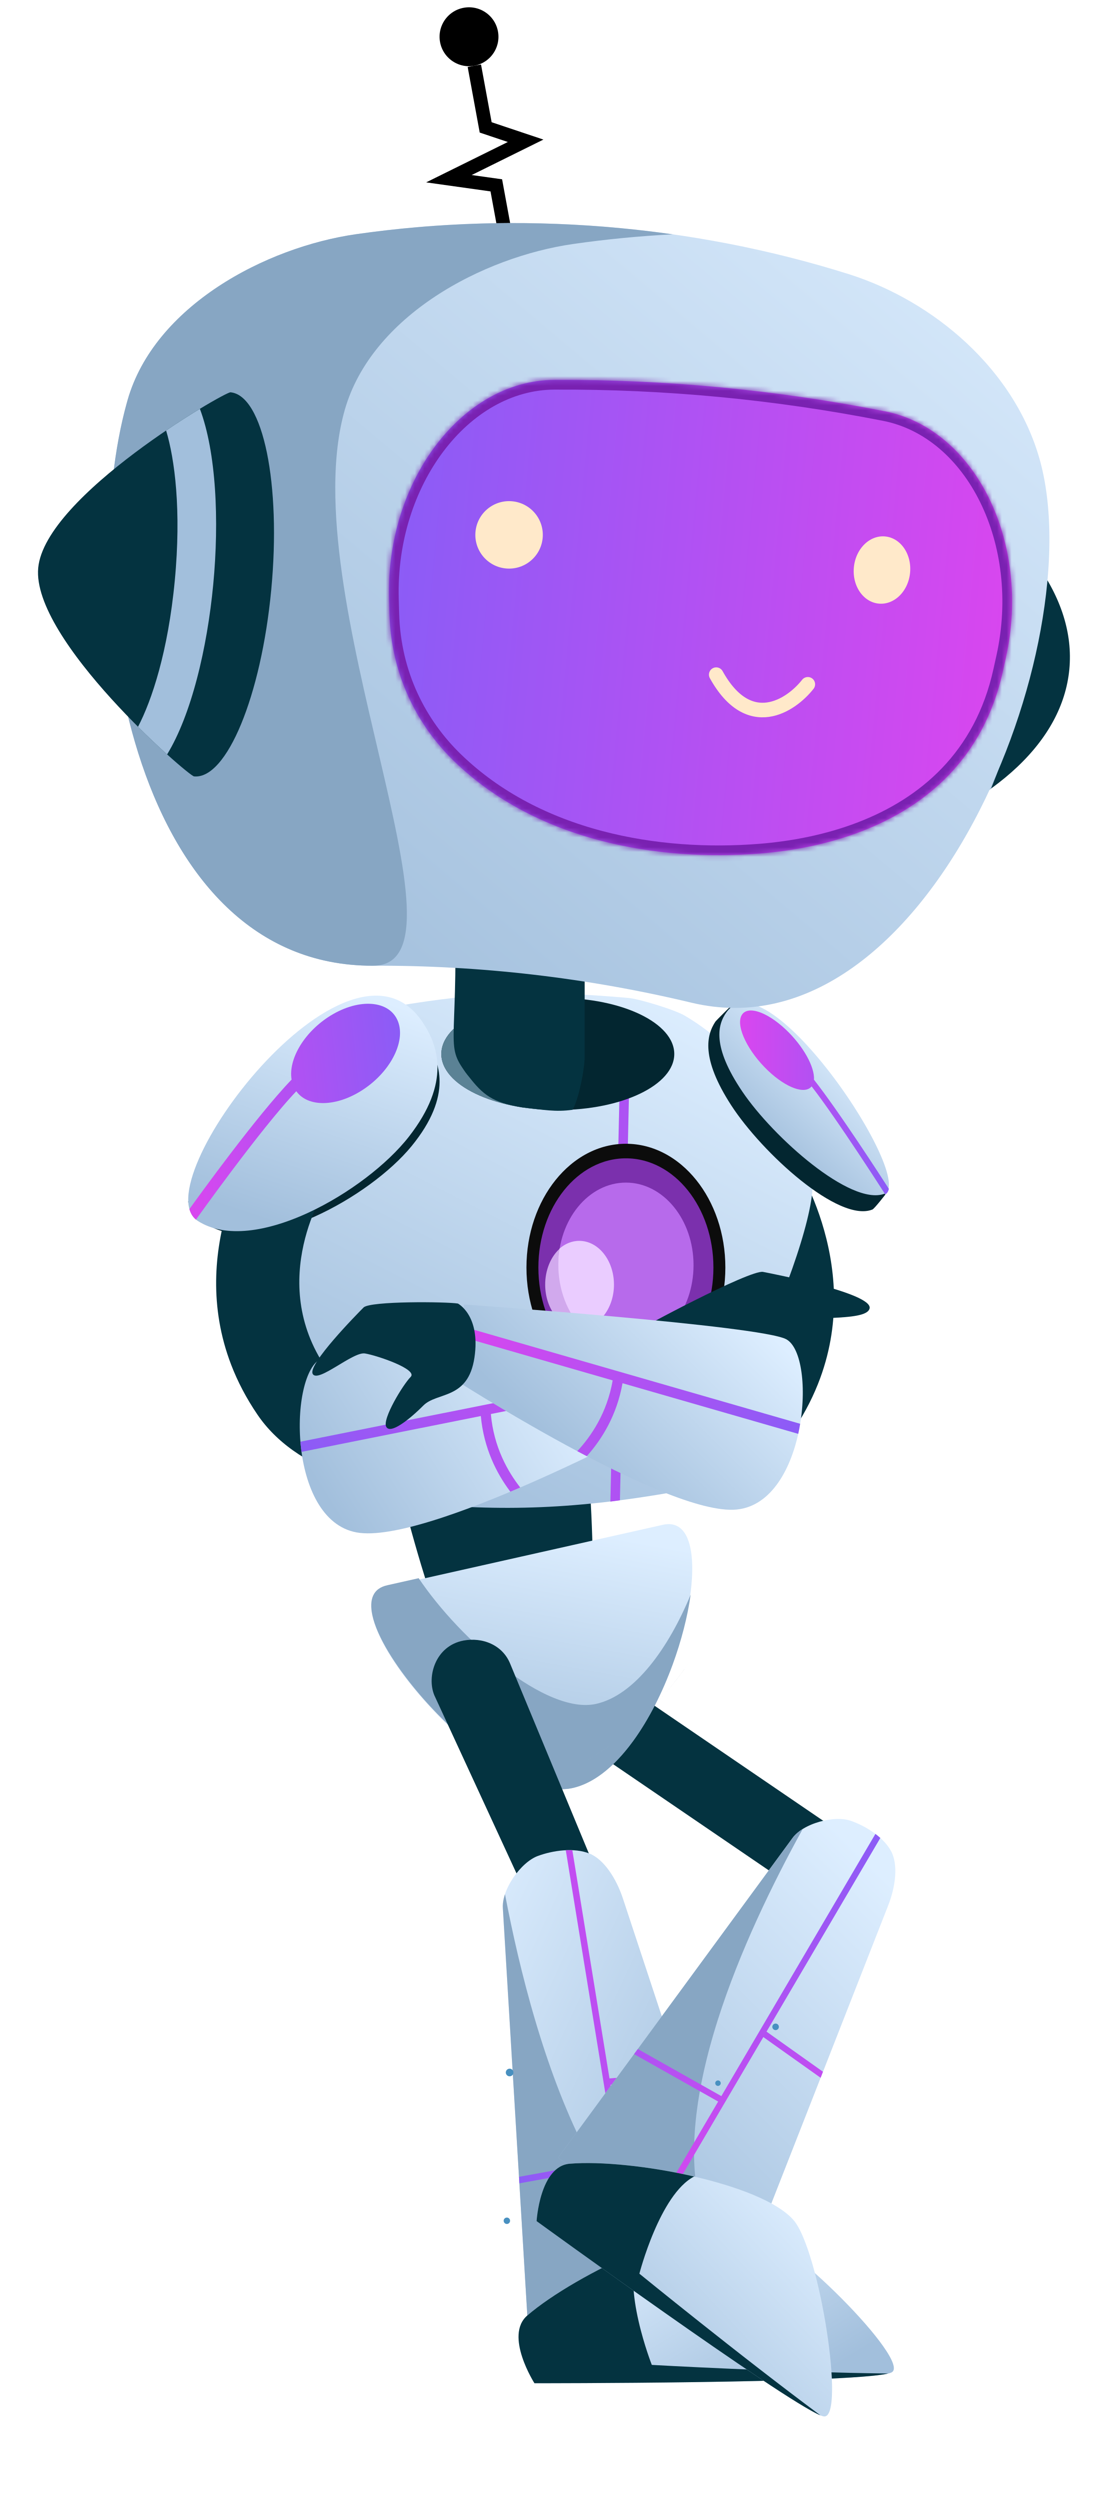 <svg width="229" height="515" viewBox="0 0 229 515" fill="none" xmlns="http://www.w3.org/2000/svg">
<path d="M122.227 294.962C136.323 293.632 146.038 290.096 149.51 284.85C161.608 266.558 149.113 247.875 148.516 247.012C145.829 243.157 146.762 237.844 150.61 235.136C154.47 232.418 159.803 233.344 162.52 237.203C163.239 238.223 177.977 259.646 169.053 283.906C167.796 287.323 166.071 290.794 163.771 294.275C160.059 299.891 154.125 304.231 146.038 307.281L122.227 294.962Z" fill="#043340"/>
<path d="M80.653 273.793C85.153 266.06 105.687 262.699 112.415 268.595C122.888 277.779 122.239 328.617 122.239 328.617L90.477 333.816C90.477 333.816 73.653 285.837 80.653 273.793Z" fill="#043340"/>
<path d="M170.241 393.305L91.895 339.895C88.532 337.607 87.525 332.921 89.646 329.435C91.758 325.95 96.204 324.976 99.562 327.265L177.912 380.674C181.271 382.964 182.278 387.649 180.162 391.139C178.028 394.64 173.589 395.583 170.241 393.305Z" fill="#043340"/>
<path d="M114.665 370.8C114.656 370.802 114.641 370.805 114.632 370.806C114.641 370.805 114.651 370.803 114.665 370.8ZM114.569 370.818C114.56 370.819 114.545 370.822 114.536 370.824C114.545 370.822 114.56 370.819 114.569 370.818ZM114.473 370.83C114.463 370.832 114.453 370.833 114.444 370.835C114.453 370.833 114.463 370.832 114.473 370.83ZM114.353 370.851L114.348 370.852L114.353 370.851ZM114.257 370.868C114.247 370.87 114.237 370.872 114.227 370.869C114.242 370.871 114.247 370.87 114.257 370.868ZM114.165 370.88C114.15 370.882 114.141 370.884 114.131 370.886C114.141 370.884 114.155 370.881 114.165 370.88ZM114.064 370.898C114.054 370.899 114.049 370.895 114.039 370.897C114.049 370.895 114.054 370.899 114.064 370.898ZM113.851 370.926C113.841 370.927 113.832 370.929 113.822 370.931C113.832 370.929 113.841 370.927 113.851 370.926ZM113.754 370.938C113.745 370.94 113.735 370.941 113.725 370.943C113.735 370.941 113.745 370.94 113.754 370.938ZM113.657 370.95C113.648 370.952 113.638 370.954 113.629 370.955C113.638 370.954 113.648 370.952 113.657 370.95ZM113.44 370.979C113.43 370.981 113.425 370.982 113.416 370.983C113.425 370.982 113.43 370.981 113.44 370.979ZM113.348 370.991C113.338 370.992 113.323 370.99 113.313 370.992C113.323 370.99 113.338 370.992 113.348 370.991ZM113.25 370.998C113.24 371 113.231 371.001 113.216 371.004C113.231 371.001 113.24 371 113.25 370.998ZM113.124 371.015L113.12 371.016L113.124 371.015ZM113.031 371.022C113.022 371.024 113.012 371.025 113.003 371.027C113.012 371.025 113.022 371.024 113.031 371.022ZM112.935 371.034C112.925 371.036 112.915 371.033 112.905 371.035C112.915 371.033 112.925 371.036 112.935 371.034ZM112.832 371.043C112.827 371.044 112.818 371.045 112.808 371.047C112.818 371.045 112.827 371.044 112.832 371.043ZM112.715 371.054C112.71 371.054 112.706 371.055 112.706 371.055C112.706 371.055 112.71 371.054 112.715 371.054ZM112.617 371.061C112.608 371.063 112.598 371.064 112.589 371.066C112.598 371.064 112.608 371.063 112.617 371.061ZM112.52 371.069C112.51 371.07 112.501 371.072 112.491 371.074C112.501 371.072 112.51 371.07 112.52 371.069ZM112.422 371.076C112.413 371.078 112.403 371.079 112.393 371.081C112.403 371.079 112.413 371.078 112.422 371.076ZM112.3 371.088C112.296 371.089 112.296 371.089 112.296 371.089C112.296 371.089 112.296 371.089 112.3 371.088ZM112.203 371.095C112.193 371.097 112.183 371.094 112.178 371.095C112.187 371.093 112.193 371.097 112.203 371.095ZM112.105 371.103C112.095 371.1 112.085 371.101 112.075 371.103C112.085 371.101 112.095 371.1 112.105 371.103ZM112.002 371.106C111.997 371.107 111.987 371.109 111.978 371.111C111.987 371.109 111.997 371.107 112.002 371.106ZM111.884 371.112L111.879 371.113C111.879 371.113 111.879 371.113 111.884 371.112ZM111.786 371.12C111.777 371.122 111.766 371.119 111.761 371.119C111.766 371.119 111.777 371.122 111.786 371.12ZM111.693 371.122C111.678 371.124 111.669 371.126 111.659 371.128C111.669 371.126 111.678 371.124 111.693 371.122ZM111.59 371.13C111.58 371.127 111.57 371.129 111.56 371.13C111.57 371.129 111.58 371.127 111.59 371.13ZM111.467 371.132C111.462 371.133 111.462 371.133 111.462 371.133C111.462 371.133 111.462 371.133 111.467 371.132ZM111.369 371.14C111.359 371.137 111.354 371.138 111.344 371.139C111.349 371.138 111.359 371.137 111.369 371.14ZM111.27 371.142C111.26 371.139 111.25 371.141 111.241 371.143C111.25 371.141 111.26 371.139 111.27 371.142ZM111.167 371.146C111.157 371.143 111.152 371.144 111.147 371.145C111.152 371.144 111.161 371.142 111.167 371.146ZM110.95 371.15C110.94 371.152 110.93 371.149 110.925 371.149C110.935 371.148 110.94 371.147 110.95 371.15ZM110.851 371.153C110.841 371.15 110.831 371.151 110.822 371.153C110.831 371.151 110.841 371.15 110.851 371.153ZM110.742 371.152C110.738 371.153 110.733 371.154 110.722 371.151C110.733 371.154 110.738 371.153 110.742 371.152ZM110.53 371.155C110.52 371.152 110.51 371.154 110.5 371.156C110.51 371.154 110.52 371.152 110.53 371.155ZM110.431 371.153C110.421 371.155 110.411 371.152 110.401 371.154C110.411 371.152 110.421 371.155 110.431 371.153ZM110.322 371.153C110.317 371.154 110.312 371.155 110.303 371.156C110.307 371.155 110.317 371.154 110.322 371.153ZM110.104 371.152C110.094 371.154 110.089 371.155 110.079 371.152C110.089 371.155 110.099 371.153 110.104 371.152ZM110.004 371.15C109.995 371.152 109.985 371.153 109.975 371.15C109.985 371.153 109.995 371.152 110.004 371.15ZM109.9 371.149C109.891 371.15 109.886 371.151 109.88 371.147C109.886 371.151 109.895 371.15 109.9 371.149ZM109.681 371.143C109.672 371.145 109.667 371.146 109.656 371.143C109.667 371.146 109.672 371.145 109.681 371.143ZM109.582 371.141C109.572 371.143 109.562 371.14 109.552 371.141C109.562 371.14 109.572 371.143 109.582 371.141ZM109.473 371.141C109.467 371.137 109.462 371.138 109.458 371.138C109.462 371.138 109.467 371.137 109.473 371.141ZM109.253 371.13C109.248 371.131 109.238 371.128 109.233 371.129C109.238 371.128 109.244 371.132 109.253 371.13ZM109.154 371.128C109.143 371.125 109.139 371.126 109.128 371.123C109.139 371.126 109.143 371.125 109.154 371.128ZM109.044 371.123C109.038 371.119 109.034 371.12 109.029 371.121C109.034 371.12 109.038 371.119 109.044 371.123ZM108.829 371.112C108.819 371.109 108.814 371.109 108.804 371.111C108.814 371.109 108.819 371.109 108.829 371.112ZM108.724 371.106C108.718 371.102 108.709 371.103 108.699 371.105C108.709 371.103 108.718 371.102 108.724 371.106ZM108.619 371.1C108.613 371.096 108.604 371.097 108.599 371.098C108.609 371.096 108.608 371.096 108.619 371.1ZM108.398 371.084C108.388 371.081 108.383 371.082 108.378 371.083C108.383 371.082 108.393 371.08 108.398 371.084ZM108.298 371.077C108.288 371.074 108.278 371.076 108.272 371.072C108.283 371.075 108.288 371.074 108.298 371.077ZM108.192 371.067C108.183 371.068 108.177 371.064 108.172 371.065C108.178 371.069 108.183 371.068 108.192 371.067ZM107.967 371.052C107.961 371.048 107.952 371.05 107.946 371.046C107.956 371.049 107.961 371.048 107.967 371.052ZM107.866 371.041C107.861 371.041 107.85 371.038 107.841 371.04C107.85 371.038 107.856 371.042 107.866 371.041ZM107.755 371.031C107.75 371.031 107.745 371.032 107.74 371.028C107.745 371.032 107.75 371.031 107.755 371.031ZM107.538 371.01C107.529 371.011 107.523 371.007 107.518 371.008C107.523 371.007 107.529 371.011 107.538 371.01ZM107.433 370.999C107.428 371 107.418 371.001 107.412 370.997C107.423 371.001 107.428 371 107.433 370.999ZM107.322 370.989C107.317 370.99 107.317 370.99 107.311 370.986C107.317 370.99 107.322 370.989 107.322 370.989ZM107.104 370.963C107.1 370.964 107.09 370.966 107.084 370.962C107.09 370.966 107.1 370.964 107.104 370.963ZM107.003 370.951C106.994 370.953 106.983 370.95 106.978 370.951C106.988 370.949 106.994 370.953 107.003 370.951ZM106.893 370.941C106.888 370.942 106.882 370.938 106.877 370.939C106.882 370.938 106.888 370.942 106.893 370.941ZM106.669 370.912C106.665 370.913 106.66 370.914 106.649 370.91C106.655 370.914 106.665 370.913 106.669 370.912ZM106.568 370.9C106.564 370.901 106.553 370.898 106.544 370.9C106.553 370.898 106.559 370.902 106.568 370.9ZM106.462 370.884C106.452 370.886 106.447 370.887 106.442 370.883C106.447 370.887 106.452 370.886 106.462 370.884ZM106.238 370.855C106.229 370.857 106.224 370.857 106.218 370.854C106.223 370.853 106.234 370.856 106.238 370.855ZM106.133 370.844C106.127 370.84 106.117 370.842 106.112 370.838C106.122 370.841 106.127 370.84 106.133 370.844ZM106.015 370.825L106.011 370.826L106.015 370.825ZM105.802 370.794C105.796 370.79 105.791 370.791 105.787 370.792C105.791 370.791 105.791 370.791 105.802 370.794ZM105.695 370.778C105.689 370.774 105.685 370.775 105.68 370.776C105.685 370.775 105.689 370.774 105.695 370.778ZM105.583 370.759C105.578 370.76 105.578 370.76 105.573 370.76C105.578 370.76 105.578 370.76 105.583 370.759ZM105.364 370.723C105.359 370.724 105.354 370.725 105.348 370.721C105.354 370.725 105.359 370.724 105.364 370.723ZM105.262 370.707C105.252 370.709 105.246 370.705 105.242 370.706C105.246 370.705 105.251 370.704 105.262 370.707ZM105.144 370.688C105.144 370.688 105.14 370.689 105.139 370.684C105.14 370.689 105.144 370.688 105.144 370.688ZM104.924 370.648C104.919 370.649 104.919 370.649 104.915 370.65C104.919 370.649 104.919 370.649 104.924 370.648ZM104.822 370.632C104.817 370.628 104.812 370.629 104.807 370.629C104.812 370.629 104.817 370.628 104.822 370.632ZM104.704 370.608C104.704 370.608 104.704 370.608 104.7 370.609L104.704 370.608ZM104.489 370.567C104.484 370.568 104.479 370.569 104.474 370.565C104.479 370.569 104.484 370.568 104.489 370.567ZM104.382 370.552C104.377 370.548 104.372 370.548 104.366 370.545C104.372 370.548 104.377 370.548 104.382 370.552ZM104.048 370.482C104.043 370.483 104.043 370.483 104.038 370.479C104.039 370.484 104.048 370.482 104.048 370.482ZM103.941 370.462C103.936 370.463 103.935 370.458 103.93 370.459L103.941 370.462ZM103.606 370.393L103.601 370.389L103.606 370.393ZM103.503 370.366C103.498 370.367 103.493 370.368 103.487 370.364C103.493 370.368 103.498 370.367 103.503 370.366ZM103.168 370.292C103.163 370.293 103.158 370.294 103.157 370.289C103.163 370.293 103.163 370.293 103.168 370.292ZM103.065 370.271C103.059 370.267 103.054 370.268 103.049 370.264C103.054 370.268 103.059 370.267 103.065 370.271ZM102.946 370.243C102.946 370.243 102.946 370.243 102.941 370.244L102.946 370.243ZM102.729 370.192C102.724 370.193 102.719 370.189 102.714 370.19C102.719 370.189 102.724 370.193 102.729 370.192ZM102.621 370.167C102.615 370.163 102.61 370.164 102.605 370.165C102.61 370.164 102.616 370.168 102.621 370.167ZM102.289 370.083C102.284 370.083 102.278 370.079 102.273 370.08C102.279 370.084 102.279 370.084 102.289 370.083ZM102.18 370.057C102.175 370.058 102.17 370.054 102.165 370.055C102.17 370.054 102.175 370.058 102.18 370.057ZM101.843 369.974C101.843 369.969 101.838 369.97 101.832 369.966C101.838 369.97 101.843 369.969 101.843 369.974ZM101.734 369.944C101.733 369.939 101.728 369.94 101.724 369.94C101.728 369.94 101.734 369.944 101.734 369.944ZM101.401 369.849C101.396 369.85 101.396 369.85 101.396 369.85C101.396 369.85 101.396 369.85 101.401 369.849ZM101.292 369.824C101.291 369.819 101.286 369.82 101.282 369.821C101.286 369.82 101.291 369.819 101.292 369.824ZM100.958 369.73C100.953 369.726 100.953 369.726 100.942 369.723C100.948 369.727 100.953 369.726 100.958 369.73ZM100.854 369.699C100.848 369.695 100.843 369.696 100.838 369.692C100.843 369.696 100.843 369.696 100.854 369.699ZM100.515 369.601C100.51 369.602 100.509 369.597 100.504 369.598C100.509 369.597 100.515 369.601 100.515 369.601ZM100.404 369.566C100.404 369.566 100.4 369.567 100.394 369.563C100.4 369.567 100.404 369.566 100.404 369.566ZM100.07 369.467L100.064 369.463C100.064 369.463 100.064 369.463 100.07 369.467ZM99.96 369.433C99.96 369.433 99.955 369.433 99.954 369.429L99.96 369.433ZM99.624 369.329L99.619 369.325L99.624 369.329ZM99.519 369.293C99.514 369.294 99.513 369.289 99.509 369.29L99.519 369.293ZM99.183 369.185C99.178 369.185 99.177 369.181 99.172 369.182C99.177 369.181 99.178 369.185 99.183 369.185ZM99.073 369.15C99.072 369.145 99.067 369.146 99.062 369.147C99.067 369.146 99.072 369.145 99.073 369.15ZM98.74 369.036C98.736 369.036 98.73 369.033 98.73 369.033C98.73 369.033 98.736 369.036 98.74 369.036ZM98.63 369.001C98.629 368.996 98.625 368.997 98.619 368.993C98.625 368.997 98.625 368.997 98.63 369.001ZM98.297 368.882C98.292 368.883 98.287 368.879 98.282 368.88C98.287 368.879 98.292 368.883 98.297 368.882ZM98.186 368.842C98.181 368.843 98.177 368.844 98.176 368.839C98.177 368.844 98.181 368.843 98.186 368.842ZM97.848 368.724C97.848 368.724 97.848 368.724 97.843 368.72C97.844 368.725 97.848 368.724 97.848 368.724ZM97.742 368.684C97.737 368.684 97.732 368.685 97.732 368.68C97.737 368.684 97.737 368.684 97.742 368.684ZM97.403 368.561C97.403 368.561 97.398 368.561 97.398 368.557C97.398 368.561 97.403 368.561 97.403 368.561ZM97.297 368.52C97.292 368.521 97.292 368.521 97.287 368.517C97.292 368.521 97.292 368.521 97.297 368.52ZM96.963 368.396C96.957 368.392 96.957 368.392 96.953 368.393C96.957 368.392 96.957 368.392 96.963 368.396ZM96.851 368.352C96.851 368.352 96.846 368.353 96.841 368.349C96.846 368.353 96.851 368.352 96.851 368.352ZM96.516 368.223C96.516 368.223 96.511 368.219 96.506 368.22C96.511 368.219 96.516 368.223 96.516 368.223ZM96.41 368.183C96.404 368.179 96.4 368.18 96.399 368.175C96.4 368.18 96.404 368.179 96.41 368.183ZM96.075 368.049C96.069 368.046 96.064 368.046 96.063 368.042C96.064 368.046 96.069 368.046 96.075 368.049ZM95.968 368.004C95.962 368 95.957 368.001 95.951 367.997C95.957 368.001 95.962 368 95.968 368.004ZM95.631 367.866C95.626 367.867 95.62 367.863 95.616 367.864C95.62 367.863 95.626 367.867 95.631 367.866ZM95.524 367.821C95.519 367.822 95.513 367.818 95.508 367.819C95.513 367.818 95.519 367.822 95.524 367.821ZM95.187 367.683C95.182 367.679 95.177 367.68 95.171 367.676C95.177 367.68 95.182 367.679 95.187 367.683ZM95.08 367.637C95.075 367.633 95.07 367.634 95.064 367.63C95.07 367.634 95.075 367.633 95.08 367.637ZM79.299 358.256C73.353 353.694 68.213 348.489 64.706 343.642C68.213 348.489 73.353 353.694 79.299 358.256Z" fill="#D5DEE2"/>
<path d="M136.658 314.087C151.028 310.947 137.686 364.018 117.895 368.342C101.453 371.934 65.528 329.969 79.894 326.83L136.658 314.087Z" fill="url(#paint0_linear_1505_2100)"/>
<path d="M117.969 368.325C117.991 368.321 118.013 368.316 118.034 368.311C118.042 368.31 118.049 368.308 118.056 368.306C118.071 368.303 118.085 368.3 118.1 368.297C118.107 368.295 118.118 368.293 118.125 368.291C118.14 368.288 118.154 368.285 118.171 368.276C118.179 368.275 118.182 368.274 118.19 368.272C118.211 368.268 118.237 368.262 118.259 368.257C118.28 368.252 118.302 368.248 118.324 368.243C118.331 368.241 118.338 368.24 118.346 368.238C118.36 368.235 118.374 368.227 118.392 368.223C118.399 368.222 118.406 368.22 118.414 368.218C118.428 368.215 118.446 368.211 118.461 368.208C118.468 368.206 118.475 368.205 118.483 368.203C118.5 368.195 118.525 368.189 118.543 368.185C118.547 368.184 118.551 368.183 118.551 368.183C118.572 368.179 118.593 368.169 118.611 368.165C118.619 368.164 118.626 368.162 118.633 368.16C118.648 368.157 118.666 368.153 118.679 368.145C118.687 368.144 118.697 368.141 118.705 368.14C118.719 368.137 118.734 368.133 118.748 368.13C118.754 368.124 118.762 368.122 118.769 368.121C118.791 368.116 118.813 368.111 118.83 368.103C118.833 368.102 118.841 368.1 118.844 368.099C118.862 368.095 118.881 368.091 118.901 368.082C118.909 368.08 118.916 368.079 118.923 368.077C118.938 368.074 118.952 368.071 118.966 368.063C118.977 368.06 118.984 368.059 118.991 368.057C119.006 368.054 119.019 368.046 119.034 368.043C119.041 368.041 119.052 368.039 119.059 368.037C119.08 368.028 119.098 368.024 119.119 368.015C119.122 368.014 119.126 368.013 119.13 368.012C119.151 368.007 119.169 367.999 119.187 367.995C119.198 367.992 119.201 367.992 119.212 367.989C119.226 367.981 119.24 367.978 119.255 367.975C119.261 367.969 119.272 367.966 119.279 367.965C119.294 367.961 119.307 367.953 119.322 367.95C119.329 367.949 119.336 367.947 119.343 367.946C119.364 367.936 119.386 367.931 119.403 367.923C119.407 367.922 119.414 367.92 119.421 367.919C119.438 367.91 119.456 367.906 119.474 367.897C119.481 367.896 119.488 367.894 119.499 367.892C119.513 367.884 119.523 367.881 119.538 367.878C119.548 367.871 119.555 367.869 119.566 367.867C119.577 367.865 119.594 367.856 119.608 367.853C119.616 367.851 119.622 367.845 119.629 367.843C119.647 367.839 119.664 367.831 119.686 367.826C119.692 367.819 119.7 367.818 119.711 367.815C119.724 367.808 119.742 367.804 119.759 367.795C119.767 367.793 119.774 367.792 119.785 367.789C119.795 367.782 119.809 367.779 119.823 367.771C119.834 367.769 119.841 367.767 119.851 367.76C119.865 367.757 119.876 367.754 119.89 367.747C119.897 367.745 119.908 367.743 119.914 367.736C119.932 367.732 119.949 367.724 119.967 367.72C119.977 367.712 119.985 367.711 119.994 367.704C120.013 367.7 120.026 367.692 120.041 367.689C120.051 367.686 120.058 367.68 120.069 367.678C120.082 367.67 120.093 367.667 120.108 367.664C120.114 367.658 120.125 367.655 120.135 367.648C120.149 367.645 120.16 367.643 120.173 367.635C120.181 367.633 120.191 367.626 120.198 367.624C120.215 367.616 120.229 367.613 120.243 367.605C120.257 367.601 120.271 367.594 120.285 367.59C120.295 367.583 120.31 367.58 120.323 367.572C120.334 367.57 120.344 367.563 120.351 367.561C120.365 367.553 120.376 367.551 120.387 367.548C120.396 367.541 120.407 367.539 120.421 367.531C120.432 367.529 120.442 367.521 120.453 367.519C120.462 367.512 120.473 367.509 120.483 367.502C120.494 367.5 120.508 367.492 120.518 367.49C120.536 367.481 120.553 367.472 120.571 367.468C120.581 367.461 120.595 367.458 120.605 367.451C120.616 367.448 120.626 367.441 120.637 367.439C120.647 367.432 120.657 367.429 120.667 367.422C120.682 367.419 120.688 367.413 120.703 367.41C120.712 367.403 120.723 367.4 120.733 367.393C120.744 367.391 120.754 367.383 120.765 367.381C120.775 367.374 120.788 367.366 120.799 367.364C120.816 367.355 120.837 367.345 120.854 367.337C120.865 367.334 120.875 367.327 120.886 367.325C120.896 367.318 120.906 367.315 120.92 367.307C120.93 367.3 120.937 367.299 120.947 367.292C120.962 367.288 120.971 367.281 120.982 367.279C120.992 367.272 121.003 367.269 121.013 367.262C121.024 367.26 121.034 367.253 121.047 367.245C121.054 367.243 121.064 367.236 121.071 367.234C121.096 367.224 121.117 367.215 121.136 367.2C121.147 367.198 121.153 367.192 121.164 367.189C121.178 367.181 121.189 367.179 121.202 367.171C121.208 367.165 121.216 367.163 121.227 367.161C121.24 367.153 121.25 367.146 121.263 367.138C121.271 367.136 121.28 367.129 121.288 367.127C121.301 367.12 121.312 367.117 121.326 367.109C121.333 367.108 121.336 367.102 121.343 367.101C121.37 367.085 121.398 367.074 121.425 367.058C121.428 367.057 121.435 367.051 121.442 367.049C121.455 367.041 121.469 367.033 121.483 367.03C121.49 367.024 121.497 367.022 121.503 367.016C121.518 367.013 121.531 367.005 121.545 366.997C121.551 366.99 121.558 366.989 121.565 366.987C121.579 366.979 121.592 366.971 121.606 366.963C121.609 366.963 121.609 366.963 121.613 366.962C121.644 366.945 121.674 366.929 121.705 366.912C121.711 366.906 121.715 366.905 121.718 366.904C121.732 366.896 121.749 366.887 121.762 366.879C121.766 366.879 121.772 366.872 121.78 366.871C121.793 366.863 121.807 366.855 121.824 366.846C121.827 366.845 121.83 366.84 121.837 366.838C121.889 366.812 121.939 366.781 121.99 366.755C121.993 366.749 121.993 366.749 121.993 366.749C122.01 366.741 122.023 366.733 122.041 366.724C122.044 366.723 122.047 366.718 122.054 366.716C122.068 366.708 122.085 366.7 122.102 366.691C122.105 366.69 122.104 366.685 122.108 366.684C122.179 366.644 122.25 366.604 122.321 366.563L122.324 366.558C122.341 366.549 122.358 366.54 122.378 366.526C122.378 366.526 122.378 366.526 122.381 366.525C122.452 366.485 122.522 366.44 122.593 366.394C122.596 366.394 122.596 366.394 122.6 366.393C125.456 364.629 128.123 361.911 130.521 358.625C133.791 354.137 136.561 348.58 138.638 342.92C140.452 337.969 141.739 332.94 142.359 328.479C137.872 339.359 130.882 349.233 122.813 350.996C112.6 353.228 94.874 337.854 86.294 325.09L79.842 326.54C76.875 327.188 76.05 329.493 76.752 332.72C77.696 337.043 81.386 343.011 86.35 348.839C90.403 353.598 95.303 358.261 100.251 361.854C106.66 366.511 113.15 369.378 117.969 368.325Z" fill="#87A6C3"/>
<path d="M95.543 337.94C89.754 339.031 87.917 345.346 89.528 349.224L119.883 414.975L131.119 405.269L105.132 342.651C103.521 338.773 99.373 337.222 95.543 337.94Z" fill="#043340"/>
<path d="M103.649 393.092L108.689 476.97L155.032 471.693L128.403 391.095C127.007 386.863 124.459 383.017 121.531 381.824C118.365 380.538 113.976 381.158 110.848 382.315C107.338 383.612 103.362 389.261 103.649 393.092Z" fill="url(#paint1_linear_1505_2100)"/>
<path d="M155.032 471.693L108.689 476.97L103.649 393.092C103.602 392.451 103.675 391.757 103.843 391.038C103.848 391.023 103.85 391.014 103.851 391C103.854 390.995 103.853 390.991 103.856 390.985C103.856 390.985 103.855 390.981 103.859 390.98C103.923 390.715 103.999 390.446 104.09 390.178C110.179 422.09 124.407 470.088 155.032 471.693Z" fill="#87A6C3"/>
<path d="M125.84 429.452L140.704 428.329C140.574 427.932 140.439 427.536 140.309 427.139L140.272 427.029L125.625 428.134L117.969 381.121C117.524 381.104 117.072 381.106 116.619 381.126L126.988 444.773L106.971 448.407L106.976 448.477C106.98 448.525 106.983 448.573 106.986 448.617L107.053 449.746L127.202 446.086L131.804 474.337L132.262 474.285L133.129 474.187L125.84 429.452Z" fill="url(#paint2_linear_1505_2100)"/>
<path d="M105.134 457.409C105.162 457.769 104.888 458.088 104.527 458.116C104.161 458.141 103.849 457.87 103.819 457.505C103.789 457.14 104.065 456.826 104.426 456.798C104.791 456.768 105.109 457.043 105.134 457.409Z" fill="#4890C0"/>
<path d="M105.832 426.916C105.829 427.347 105.477 427.702 105.041 427.701C104.605 427.699 104.255 427.346 104.256 426.91C104.259 426.478 104.612 426.128 105.047 426.125C105.478 426.127 105.828 426.481 105.832 426.916Z" fill="#4890C0"/>
<path d="M110.164 490.922C110.164 490.922 179.759 490.98 183.814 488.67C187.869 486.36 162.217 460.511 154.053 458.732C143.862 456.508 118.533 468.49 108.688 476.97C103.887 481.106 110.164 490.922 110.164 490.922Z" fill="url(#paint3_linear_1505_2100)"/>
<path d="M134.352 487.147C134.352 487.147 127.983 470.995 131.656 463.657C122.683 467.453 113.688 472.663 108.687 476.97C103.886 481.106 110.163 490.922 110.163 490.922C110.163 490.922 174.607 490.976 183.083 488.918C161.645 488.688 134.352 487.147 134.352 487.147Z" fill="#043340"/>
<path d="M49.793 240.115C55.241 220.944 74.458 208.471 81.408 207.295C99.55 204.217 111.236 203.983 129.516 205.563C131.736 205.758 139.076 207.997 141.135 209.207C151.965 215.573 163.385 228.73 167.259 241.754C170.254 251.828 145.785 306.161 137.417 307.59C115.344 311.366 99.859 311.166 82.264 309.322C63.97 307.4 47.116 249.55 49.793 240.115Z" fill="url(#paint4_linear_1505_2100)"/>
<path d="M96.643 297.792L126.238 290.412L125.814 309.314L127.777 309.051L128.573 273.48L152.456 286.573L153.603 284.286L128.63 270.832L129.709 222.671L127.751 222.603L126.295 287.885L95.511 295.562C95.885 296.329 96.258 297.073 96.643 297.792Z" fill="url(#paint5_linear_1505_2100)"/>
<path d="M90.969 217.111C90.969 223.488 101.717 228.655 114.976 228.655C128.234 228.655 138.982 223.488 138.982 217.111C138.982 210.735 128.234 205.562 114.976 205.562C101.717 205.562 90.969 210.735 90.969 217.111Z" fill="#032630"/>
<path d="M114.975 205.562C115.594 205.562 116.203 205.577 116.812 205.597C104.412 206.05 94.639 211.032 94.639 217.111C94.639 223.19 104.412 228.173 116.812 228.621C116.203 228.646 115.594 228.655 114.975 228.655C101.716 228.655 90.968 223.488 90.968 217.111C90.968 210.735 101.716 205.562 114.975 205.562Z" fill="#5B8295"/>
<path d="M38.757 247.567L41.354 245.354C44.72 231.502 83.677 209.288 83.677 209.288C83.677 209.288 87.373 213.808 87.687 214.261C90.718 218.615 93.385 225.626 84.841 236.085C76.292 246.539 53.815 259.088 42.806 252.291C42.152 251.886 38.757 247.567 38.757 247.567Z" fill="#032630"/>
<path d="M182.511 246.041L180.354 244.184C177.228 232.911 150.74 207.141 150.74 207.141C150.74 207.141 147.626 210.188 147.445 210.465C145.697 213.129 144.361 217.882 150.729 227.696C157.101 237.507 172.905 251.929 179.824 249.149C180.236 248.983 182.511 246.041 182.511 246.041Z" fill="#032630"/>
<path d="M149.723 208.535C147.972 210.997 146.636 215.451 153.028 224.884C159.423 234.322 175.28 248.367 182.22 245.93C189.156 243.491 158.209 196.601 149.723 208.535Z" fill="url(#paint6_linear_1505_2100)"/>
<path d="M183.213 244.89C181.666 242.488 172.989 229.058 167.771 222.403C167.961 219.841 165.616 215.544 162.028 212.133C157.947 208.256 153.804 206.993 152.776 209.312C151.744 211.633 154.219 216.657 158.297 220.531C162.094 224.139 165.941 225.482 167.287 223.785C172.56 230.549 182.465 246.034 182.465 246.034C182.863 245.82 183.106 245.431 183.213 244.89Z" fill="url(#paint7_linear_1505_2100)"/>
<path d="M133.047 390.709C133.046 390.694 133.045 390.68 133.044 390.665C133.045 390.68 133.046 390.694 133.047 390.709ZM133.043 390.646C133.042 390.636 133.041 390.626 133.041 390.617C133.041 390.626 133.042 390.636 133.043 390.646ZM133.04 390.597C133.039 390.587 133.038 390.578 133.038 390.568C133.038 390.578 133.039 390.587 133.04 390.597ZM133.037 390.553C133.036 390.539 133.035 390.529 133.034 390.519C133.035 390.529 133.036 390.539 133.037 390.553ZM133.038 390.504C133.038 390.495 133.037 390.48 133.036 390.47C133.037 390.48 133.037 390.49 133.038 390.504ZM133.035 390.456C133.035 390.446 133.034 390.431 133.033 390.422C133.034 390.431 133.035 390.446 133.035 390.456ZM133.032 390.407C133.036 390.397 133.035 390.382 133.035 390.373C133.035 390.382 133.036 390.397 133.032 390.407ZM133.034 390.358C133.033 390.348 133.032 390.334 133.031 390.324C133.032 390.334 133.033 390.348 133.034 390.358ZM133.036 390.314C133.035 390.299 133.034 390.285 133.033 390.27C133.034 390.285 133.035 390.299 133.036 390.314ZM133.032 390.265C133.036 390.25 133.035 390.236 133.034 390.216C133.035 390.236 133.036 390.25 133.032 390.265ZM133.034 390.216C133.037 390.182 133.035 390.148 133.037 390.109C133.035 390.148 133.037 390.182 133.034 390.216Z" fill="#D5DEE2"/>
<path d="M133.036 390.109C133.053 389.56 133.147 388.982 133.299 388.391C133.147 388.982 133.053 389.56 133.036 390.109Z" fill="#D5DEE2"/>
<path d="M133.036 390.109C133.053 389.56 133.147 388.982 133.299 388.391C133.147 388.982 133.053 389.56 133.036 390.109Z" fill="#043340"/>
<path d="M86.225 393.887C86.223 393.868 86.222 393.853 86.221 393.839C86.222 393.853 86.223 393.868 86.225 393.887ZM86.221 393.824C86.219 393.809 86.219 393.8 86.218 393.79C86.219 393.8 86.219 393.809 86.221 393.824ZM86.217 393.77C86.216 393.761 86.216 393.751 86.215 393.741C86.216 393.751 86.216 393.761 86.217 393.77ZM86.214 393.722C86.213 393.712 86.213 393.702 86.212 393.697C86.213 393.702 86.213 393.712 86.214 393.722ZM86.211 393.673C86.205 393.669 86.205 393.659 86.204 393.649C86.205 393.659 86.205 393.669 86.211 393.673ZM86.203 393.63C86.202 393.62 86.202 393.61 86.201 393.6C86.202 393.61 86.202 393.62 86.203 393.63ZM86.2 393.581C86.199 393.571 86.194 393.562 86.193 393.552C86.194 393.562 86.199 393.571 86.2 393.581ZM86.192 393.533C86.191 393.523 86.19 393.513 86.19 393.504C86.19 393.513 86.191 393.523 86.192 393.533ZM86.184 393.484C86.183 393.475 86.182 393.465 86.182 393.455C86.182 393.465 86.183 393.475 86.184 393.484ZM86.18 393.436C86.18 393.426 86.174 393.417 86.174 393.407C86.174 393.417 86.18 393.426 86.18 393.436ZM86.172 393.387C86.172 393.378 86.166 393.368 86.165 393.354C86.166 393.368 86.172 393.378 86.172 393.387ZM86.164 393.339C86.164 393.329 86.158 393.315 86.157 393.305C86.158 393.315 86.164 393.329 86.164 393.339ZM86.156 393.291C86.155 393.276 86.15 393.267 86.149 393.252C86.15 393.267 86.155 393.276 86.156 393.291ZM86.148 393.242C86.134 393.18 86.125 393.112 86.111 393.045C86.125 393.112 86.134 393.18 86.148 393.242ZM86.111 393.045C86.105 393.025 86.104 393.011 86.098 392.997C86.104 393.011 86.105 393.025 86.111 393.045ZM86.097 392.992C86.097 392.977 86.091 392.963 86.089 392.943C86.091 392.963 86.097 392.977 86.097 392.992ZM86.089 392.939C86.083 392.924 86.082 392.91 86.076 392.895C86.082 392.91 86.083 392.924 86.089 392.939ZM86.076 392.891C86.07 392.876 86.069 392.862 86.064 392.847C86.069 392.862 86.07 392.876 86.076 392.891ZM86.063 392.838C86.062 392.823 86.056 392.809 86.055 392.794C86.056 392.809 86.062 392.823 86.063 392.838ZM86.05 392.79C86.049 392.775 86.043 392.761 86.042 392.746C86.043 392.761 86.049 392.775 86.05 392.79ZM86.042 392.741C86.036 392.722 86.03 392.708 86.029 392.693C86.03 392.708 86.036 392.722 86.042 392.741ZM86.029 392.688C85.867 392.084 85.626 391.459 85.316 390.835C85.626 391.459 85.867 392.084 86.029 392.688Z" fill="#D5DEE2"/>
<path d="M108.969 366.44C108.979 366.439 108.989 366.439 108.999 366.438C108.989 366.439 108.979 366.439 108.969 366.44ZM109.057 366.434C109.071 366.433 109.081 366.433 109.091 366.432C109.081 366.433 109.067 366.434 109.057 366.434ZM109.154 366.423C109.164 366.423 109.168 366.422 109.178 366.422C109.168 366.422 109.164 366.423 109.154 366.423ZM109.358 366.41C109.368 366.409 109.378 366.408 109.387 366.408C109.378 366.408 109.368 366.409 109.358 366.41ZM109.45 366.399C109.46 366.398 109.47 366.398 109.479 366.397C109.47 366.398 109.46 366.398 109.45 366.399ZM109.543 366.393C109.552 366.392 109.562 366.391 109.572 366.391C109.562 366.391 109.552 366.392 109.543 366.393ZM109.654 366.381C109.659 366.38 109.664 366.38 109.664 366.38C109.664 366.38 109.659 366.38 109.654 366.381ZM109.746 366.37C109.756 366.369 109.766 366.368 109.775 366.368C109.766 366.368 109.756 366.369 109.746 366.37ZM109.838 366.359C109.848 366.358 109.858 366.357 109.872 366.356C109.863 366.357 109.848 366.358 109.838 366.359ZM109.931 366.353C109.94 366.347 109.95 366.346 109.96 366.346C109.95 366.346 109.94 366.347 109.931 366.353ZM110.042 366.336C110.047 366.335 110.052 366.335 110.062 366.334C110.057 366.335 110.047 366.335 110.042 366.336ZM110.139 366.324C110.149 366.324 110.158 366.323 110.168 366.322C110.158 366.323 110.149 366.324 110.139 366.324ZM110.226 366.314C110.241 366.313 110.251 366.312 110.26 366.311C110.251 366.312 110.241 366.313 110.226 366.314ZM110.318 366.303C110.328 366.302 110.343 366.301 110.352 366.3C110.343 366.301 110.328 366.302 110.318 366.303ZM110.434 366.285C110.439 366.285 110.444 366.285 110.449 366.284C110.444 366.285 110.439 366.285 110.434 366.285ZM110.527 366.274C110.536 366.274 110.551 366.273 110.561 366.272C110.546 366.273 110.541 366.273 110.527 366.274ZM110.619 366.264C110.628 366.258 110.638 366.257 110.652 366.256C110.643 366.257 110.628 366.258 110.619 366.264ZM110.71 366.248C110.72 366.247 110.73 366.246 110.74 366.246C110.73 366.246 110.72 366.247 110.71 366.248ZM110.822 366.231C110.831 366.23 110.836 366.23 110.846 366.229C110.836 366.23 110.826 366.23 110.822 366.231ZM110.918 366.215C110.928 366.214 110.938 366.213 110.952 366.212C110.938 366.213 110.928 366.214 110.918 366.215ZM111.006 366.204C111.02 366.198 111.029 366.197 111.044 366.197C111.029 366.197 111.02 366.198 111.006 366.204ZM111.102 366.188C111.112 366.187 111.121 366.182 111.131 366.181C111.121 366.182 111.112 366.187 111.102 366.188ZM111.209 366.171C111.218 366.166 111.228 366.165 111.242 366.164C111.228 366.165 111.218 366.166 111.209 366.171ZM111.31 366.15C111.319 366.149 111.329 366.148 111.344 366.148C111.329 366.148 111.319 366.149 111.31 366.15ZM111.397 366.134C111.411 366.133 111.421 366.133 111.435 366.127C111.421 366.133 111.411 366.133 111.397 366.134ZM111.488 366.119C111.498 366.118 111.513 366.117 111.522 366.111C111.513 366.117 111.498 366.118 111.488 366.119ZM111.595 366.102C111.609 366.096 111.624 366.095 111.633 366.089C111.619 366.095 111.609 366.096 111.595 366.102ZM111.696 366.08C111.711 366.08 111.72 366.074 111.735 366.073C111.72 366.074 111.711 366.08 111.696 366.08ZM111.788 366.065C111.797 366.059 111.812 366.058 111.826 366.052C111.812 366.058 111.797 366.059 111.788 366.065ZM111.879 366.044C111.889 366.043 111.903 366.038 111.913 366.037C111.903 366.038 111.889 366.043 111.879 366.044ZM111.976 366.023C111.995 366.022 112.014 366.016 112.034 366.014C112.014 366.016 111.995 366.022 111.976 366.023ZM112.086 366.001C112.101 366 112.115 365.994 112.125 365.994C112.115 365.994 112.101 366 112.086 366.001ZM112.173 365.986C112.188 365.98 112.207 365.979 112.221 365.973C112.202 365.979 112.188 365.98 112.173 365.986ZM112.265 365.965C112.279 365.959 112.294 365.958 112.308 365.952C112.294 365.958 112.279 365.959 112.265 365.965ZM112.356 365.944C112.38 365.938 112.404 365.931 112.429 365.93C112.404 365.931 112.38 365.938 112.356 365.944ZM112.477 365.917C112.491 365.916 112.505 365.91 112.52 365.909C112.505 365.91 112.491 365.916 112.477 365.917ZM112.563 365.896C112.578 365.896 112.597 365.889 112.611 365.888C112.592 365.89 112.583 365.895 112.563 365.896ZM112.655 365.876C112.669 365.875 112.683 365.869 112.698 365.868C112.683 365.869 112.669 365.875 112.655 365.876ZM112.746 365.855C112.77 365.849 112.799 365.842 112.823 365.836C112.799 365.842 112.77 365.849 112.746 365.855ZM112.866 365.828C112.881 365.822 112.895 365.821 112.914 365.815C112.895 365.821 112.881 365.822 112.866 365.828ZM112.953 365.803C112.972 365.801 112.986 365.795 113.001 365.794C112.986 365.795 112.972 365.801 112.953 365.803ZM113.044 365.782C113.059 365.781 113.073 365.775 113.092 365.769C113.073 365.775 113.059 365.781 113.044 365.782ZM113.126 365.762C113.155 365.755 113.188 365.748 113.217 365.736C113.188 365.748 113.16 365.755 113.126 365.762ZM113.256 365.729C113.27 365.723 113.289 365.722 113.308 365.716C113.289 365.722 113.275 365.723 113.256 365.729ZM113.342 365.709C113.361 365.702 113.376 365.697 113.395 365.69C113.376 365.697 113.361 365.702 113.342 365.709ZM113.428 365.683C113.448 365.677 113.467 365.676 113.481 365.67C113.462 365.676 113.448 365.677 113.428 365.683ZM113.505 365.664C113.544 365.651 113.582 365.644 113.62 365.632C113.582 365.644 113.544 365.651 113.505 365.664ZM113.644 365.625C113.664 365.619 113.683 365.613 113.702 365.612C113.683 365.613 113.664 365.619 113.644 365.625ZM113.731 365.6C113.75 365.594 113.769 365.593 113.788 365.586C113.769 365.593 113.75 365.599 113.731 365.6ZM113.817 365.58C113.837 365.574 113.856 365.567 113.875 365.561C113.856 365.567 113.837 365.574 113.817 365.58ZM113.884 365.561C113.928 365.548 113.971 365.535 114.014 365.523C113.971 365.535 113.928 365.548 113.884 365.561ZM114.033 365.517C114.052 365.511 114.076 365.504 114.095 365.498C114.076 365.504 114.052 365.511 114.033 365.517ZM114.119 365.491C114.138 365.485 114.158 365.479 114.182 365.473C114.158 365.479 114.138 365.485 114.119 365.491ZM114.201 365.467C114.273 365.447 114.344 365.423 114.416 365.404C114.344 365.423 114.273 365.447 114.201 365.467ZM114.421 365.398C114.445 365.392 114.464 365.386 114.488 365.379C114.464 365.386 114.445 365.392 114.421 365.398ZM114.507 365.373C114.526 365.367 114.55 365.361 114.574 365.354C114.55 365.361 114.526 365.367 114.507 365.373ZM114.584 365.349C114.684 365.318 114.785 365.287 114.885 365.256C114.785 365.287 114.684 365.318 114.584 365.349ZM114.89 365.25C114.914 365.244 114.938 365.237 114.967 365.226C114.938 365.237 114.914 365.244 114.89 365.25ZM114.971 365.225C115.072 365.194 115.172 365.159 115.272 365.123C115.172 365.159 115.072 365.194 114.971 365.225ZM115.282 365.122C119.353 363.736 123.385 361.381 127.191 358.414C123.384 361.376 119.353 363.736 115.282 365.122ZM141.06 343.835C144.469 339.136 147.214 334.295 148.979 329.934C147.214 334.295 144.469 339.136 141.059 343.83L141.06 343.835Z" fill="#D5DEE2"/>
<path d="M127.191 358.415C132.382 354.371 137.157 349.196 141.06 343.835L141.06 343.83C137.157 349.196 132.382 354.371 127.191 358.415Z" fill="#D5DEE2"/>
<path d="M127.191 358.415C132.382 354.371 137.157 349.196 141.06 343.835L141.06 343.83C137.157 349.196 132.382 354.371 127.191 358.415Z" fill="#043340"/>
<path d="M93.8 187.603C94.395 216.541 91.512 215.103 96.512 221.603C99.558 225.563 101.532 227.103 107.532 228.103C112.012 228.603 114.512 229.103 118.012 228.603C119.26 226.57 120.512 220.222 120.512 217.657V187.603H93.8Z" fill="#043340"/>
<path d="M106.195 51.635L103.442 52.14L101.105 39.427L87.84 37.567L104.675 29.249L98.879 27.308L96.396 13.794L99.148 13.284L101.336 25.177L112.007 28.751L97.224 36.056L103.492 36.932L106.195 51.635Z" fill="black"/>
<path d="M102.64 6.474C103.248 9.768 101.065 12.936 97.77 13.539C94.476 14.143 91.309 11.964 90.705 8.669C90.096 5.37 92.28 2.207 95.575 1.603C98.874 0.999 102.037 3.179 102.64 6.474Z" fill="black"/>
<path d="M114.51 73.603L104.312 181.072C165.617 186.889 217.596 167.548 220.412 137.871C223.228 108.198 175.814 79.42 114.51 73.603Z" fill="#043340"/>
<path d="M215.205 118.396C213.956 116.412 212.495 114.456 210.836 112.541C210.148 129.713 205.057 149.552 197.006 167.019C199.623 165.578 202.054 164.051 204.28 162.435C210.133 147.952 213.936 132.501 215.205 118.396Z" fill="#A2BFDC"/>
<path d="M142.494 206.539C121.055 201.405 99.048 198.837 76.932 198.927C26.063 199.139 15.431 120.47 26.294 82.414C31.831 63.009 54.766 50.906 73.413 48.239C107.203 43.404 142.546 46.254 175.077 56.51C192.53 62.069 208.987 76.068 214.245 94.441C225.222 132.821 191.061 218.175 142.494 206.539Z" fill="url(#paint8_linear_1505_2100)"/>
<path d="M72.292 198.722C72.288 198.721 72.283 198.721 72.279 198.72C72.283 198.721 72.288 198.721 72.292 198.722ZM72.292 198.722C73.749 198.86 75.244 198.933 76.77 198.931C75.24 198.933 73.749 198.86 72.292 198.722ZM26.12 83.034C26.133 82.996 26.141 82.958 26.154 82.92C26.141 82.958 26.133 82.996 26.12 83.034ZM85.878 46.806C91.09 46.356 96.328 46.084 101.571 45.989C96.328 46.084 91.09 46.356 85.878 46.806Z" fill="#D5DEE2"/>
<path d="M72.293 198.722C72.289 198.722 72.284 198.721 72.28 198.721C25.681 194.289 15.879 120.116 26.121 83.034C26.134 82.996 26.142 82.958 26.155 82.92C26.199 82.753 26.247 82.586 26.296 82.414C31.832 63.009 54.768 50.906 73.414 48.239C77.551 47.647 81.704 47.17 85.879 46.807C91.091 46.356 96.329 46.084 101.572 45.989C110.351 45.828 119.147 46.164 127.896 46.994C131.494 47.335 135.084 47.759 138.661 48.27C131.794 48.622 124.957 49.281 118.179 50.254C99.533 52.916 76.602 65.024 71.065 84.429C60.202 122.486 99.049 198.837 76.934 198.927C76.878 198.932 76.827 198.932 76.771 198.931C75.245 198.934 73.75 198.86 72.293 198.722Z" fill="#87A6C3"/>
<mask id="path-38-inside-1_1505_2100" fill="white">
<path d="M177.658 171.215C170.692 173.913 163.376 175.276 156.707 175.808C135.48 177.511 110.59 173.205 93.675 156.87C86.082 149.539 80.628 139.139 80.273 126.432C80.246 125.411 80.215 124.39 80.188 123.369C79.512 99.089 95.226 78.353 114.222 78.256C137.128 78.138 159.929 80.301 182.405 84.726C201.043 88.394 212.576 111.716 207.345 135.435C207.137 136.375 206.929 137.315 206.721 138.255C202.751 156.261 190.825 166.118 177.658 171.215Z"/>
</mask>
<path d="M177.658 171.215C170.692 173.913 163.376 175.276 156.707 175.808C135.48 177.511 110.59 173.205 93.675 156.87C86.082 149.539 80.628 139.139 80.273 126.432C80.246 125.411 80.215 124.39 80.188 123.369C79.512 99.089 95.226 78.353 114.222 78.256C137.128 78.138 159.929 80.301 182.405 84.726C201.043 88.394 212.576 111.716 207.345 135.435C207.137 136.375 206.929 137.315 206.721 138.255C202.751 156.261 190.825 166.118 177.658 171.215Z" fill="url(#paint9_linear_1505_2100)"/>
<path d="M156.707 175.808L156.547 173.815L156.547 173.815L156.707 175.808ZM93.675 156.87L95.064 155.431L95.065 155.431L93.675 156.87ZM80.273 126.432L78.274 126.488L78.274 126.485L80.273 126.432ZM80.188 123.369L82.188 123.313L82.188 123.316L80.188 123.369ZM114.222 78.256L114.232 80.256L114.232 80.256L114.222 78.256ZM182.405 84.726L182.018 86.688L182.018 86.688L182.405 84.726ZM207.345 135.435L209.298 135.865L209.298 135.867L207.345 135.435ZM206.721 138.255L204.768 137.824L204.768 137.822L206.721 138.255ZM178.38 173.08C171.193 175.864 163.68 177.258 156.866 177.802L156.547 173.815C163.072 173.293 170.19 171.963 176.936 169.35L178.38 173.08ZM156.867 177.802C135.341 179.528 109.776 175.199 92.286 158.309L95.065 155.431C111.404 171.21 135.62 175.493 156.547 173.815L156.867 177.802ZM92.286 158.309C84.352 150.649 78.645 139.766 78.274 126.488L82.272 126.376C82.611 138.512 87.811 148.428 95.064 155.431L92.286 158.309ZM78.274 126.485C78.26 125.977 78.246 125.468 78.231 124.957C78.217 124.447 78.202 123.934 78.189 123.421L82.188 123.316C82.201 123.824 82.215 124.333 82.23 124.844C82.244 125.354 82.259 125.867 82.272 126.38L78.274 126.485ZM78.189 123.424C77.839 110.85 81.729 99.147 88.232 90.538C94.732 81.935 103.949 76.308 114.211 76.256L114.232 80.256C105.499 80.301 97.361 85.091 91.424 92.95C85.491 100.803 81.862 111.608 82.188 123.313L78.189 123.424ZM114.211 76.256C137.251 76.137 160.184 78.313 182.791 82.763L182.018 86.688C159.673 82.289 137.006 80.138 114.232 80.256L114.211 76.256ZM182.791 82.763C192.861 84.745 200.854 92.005 205.62 101.677C210.388 111.355 212.007 123.581 209.298 135.865L205.392 135.004C207.914 123.569 206.382 112.275 202.032 103.445C197.679 94.61 190.587 88.375 182.018 86.688L182.791 82.763ZM209.298 135.867C209.194 136.337 209.09 136.807 208.986 137.277C208.882 137.747 208.778 138.217 208.673 138.687L204.768 137.822C204.872 137.352 204.976 136.882 205.08 136.412C205.184 135.942 205.289 135.472 205.393 135.002L209.298 135.867ZM208.674 138.685C204.526 157.498 192.011 167.804 178.38 173.08L176.936 169.35C189.64 164.432 200.976 155.024 204.768 137.824L208.674 138.685Z" fill="#7921B1" mask="url(#path-38-inside-1_1505_2100)"/>
<path d="M166.511 140.96C163.032 145.37 154.384 151.145 147.627 138.97" stroke="#FFE9CA" stroke-width="3" stroke-linecap="round"/>
<path d="M111.853 110.837C111.491 114.657 108.101 117.459 104.274 117.096C100.454 116.734 97.645 113.343 98.008 109.524C98.371 105.699 101.767 102.897 105.587 103.26C109.414 103.623 112.216 107.013 111.853 110.837Z" fill="#FFE9CA"/>
<path d="M187.586 117.973C187.224 121.792 184.338 124.643 181.133 124.339C177.934 124.035 175.636 120.693 175.998 116.873C176.361 113.049 179.247 110.199 182.446 110.502C185.65 110.806 187.949 114.149 187.586 117.973Z" fill="#FFE9CA"/>
<path d="M47.525 80.81L47.516 80.809C46.325 80.696 9.284 102.136 7.876 116.972C6.47 131.793 38.818 159.818 39.998 159.93L40.008 159.93C46.721 160.568 53.833 143.378 55.906 121.529C57.978 99.69 54.236 81.471 47.525 80.81Z" fill="#043340"/>
<path d="M34.239 88.682C36.003 94.53 37.409 105.02 36.022 119.638C34.635 134.256 31.281 144.295 28.449 149.706C30.626 151.877 32.686 153.815 34.446 155.402C39.424 147.256 42.699 133.606 43.953 120.391C45.207 107.18 44.558 93.153 41.201 84.216C39.174 85.444 36.786 86.96 34.239 88.682Z" fill="#A2BFDC"/>
<path d="M129.013 286.603C140.333 286.603 149.512 275.185 149.512 261.103C149.512 247.018 140.333 235.603 129.013 235.603C117.691 235.603 108.512 247.018 108.512 261.103C108.512 275.185 117.691 286.603 129.013 286.603Z" fill="#0C0C0C"/>
<path d="M129.012 283.603C138.975 283.603 147.051 273.528 147.051 261.103C147.051 248.675 138.975 238.603 129.012 238.603C119.046 238.603 110.971 248.675 110.971 261.103C110.971 273.528 119.046 283.603 129.012 283.603Z" fill="#7B30AD"/>
<path d="M129.015 277.603C136.712 277.603 142.953 269.992 142.953 260.605C142.953 251.214 136.712 243.603 129.015 243.603C121.314 243.603 115.073 251.214 115.073 260.605C115.073 269.992 121.314 277.603 129.015 277.603Z" fill="#B76AEB"/>
<path d="M119.444 273.652C119.642 273.649 119.835 273.637 120.027 273.615C117.062 270.518 115.151 265.809 115.11 260.511C115.101 259.398 115.174 258.309 115.324 257.254C113.517 258.905 112.349 261.635 112.373 264.706C112.411 269.692 115.577 273.696 119.444 273.652Z" fill="#D1A9ED"/>
<path d="M119.99 273.603C123.663 273.222 126.551 269.346 126.551 264.618C126.551 259.638 123.346 255.603 119.395 255.603C117.879 255.603 116.472 256.197 115.315 257.211C115.153 258.262 115.071 259.35 115.071 260.46C115.071 265.752 116.985 270.476 119.99 273.603Z" fill="#EACCFF"/>
<path d="M163.318 378.662L115.02 444.49L152.946 469.31L183.064 392.529C184.647 388.503 185.13 384.043 183.68 381.336C182.114 378.409 178.448 376.148 175.387 375.073C171.96 373.861 165.481 375.616 163.318 378.662Z" fill="url(#paint10_linear_1505_2100)"/>
<path d="M115.019 444.491L163.318 378.662C163.824 377.946 164.568 377.304 165.454 376.756C153.057 399.21 138.087 432.947 144.663 455.641C146.181 460.879 148.841 465.524 152.945 469.311L115.019 444.491Z" fill="#87A6C3"/>
<path d="M157.338 419.616L169.148 428.004C169.295 427.622 169.446 427.243 169.593 426.866L169.637 426.762L157.997 418.498L181.454 378.6C181.13 378.307 180.793 378.031 180.442 377.767L148.685 431.78L131.464 422.076L131.423 422.132L131.342 422.242L130.693 423.126L148.03 432.897L133.933 456.871L134.308 457.115L135.017 457.579L157.338 419.616Z" fill="url(#paint11_linear_1505_2100)"/>
<path d="M148.451 429.438C148.269 429.696 147.916 429.754 147.664 429.575C147.407 429.393 147.348 429.04 147.526 428.784C147.71 428.531 148.062 428.472 148.318 428.65C148.572 428.833 148.634 429.185 148.451 429.438Z" fill="#4890C0"/>
<path d="M160.417 417.901C160.2 418.203 159.782 418.276 159.48 418.059C159.173 417.844 159.104 417.424 159.32 417.118C159.533 416.817 159.955 416.743 160.257 416.96C160.563 417.176 160.633 417.595 160.417 417.901Z" fill="#4890C0"/>
<path d="M110.604 457.529C110.604 457.529 165.326 497.267 169.835 497.762C174.343 498.257 168.908 463.297 163.5 457.239C156.751 449.676 129.99 444.658 117.407 445.71C111.265 446.229 110.604 457.529 110.604 457.529Z" fill="url(#paint12_linear_1505_2100)"/>
<path d="M131.789 468.355C131.789 468.355 135.995 452.019 143.071 448.34C133.845 446.207 123.796 445.177 117.407 445.71C111.265 446.229 110.604 457.529 110.604 457.529C110.604 457.529 161.278 494.325 169.115 497.543C152.384 485.135 131.789 468.355 131.789 468.355Z" fill="#043340"/>
<path d="M94.649 291.505C80.535 290.389 70.766 287.001 67.216 281.808C54.841 263.701 67.052 244.831 67.635 243.959C70.263 240.064 69.25 234.765 65.361 232.117C61.46 229.457 56.142 230.464 53.483 234.364C52.781 235.395 38.37 257.039 47.66 281.161C48.969 284.558 50.747 288.003 53.099 291.449C56.896 297.007 62.895 301.257 71.027 304.184L94.649 291.505Z" fill="#043340"/>
<path d="M134.796 293.21C134.796 293.21 87.829 318.272 73.51 315.665C59.19 313.058 59.573 282.787 66.227 279.86C71.695 277.459 132.96 278.239 132.96 278.239L134.796 293.21Z" fill="url(#paint13_linear_1505_2100)"/>
<path d="M101.179 291.276L133.758 284.766L133.499 282.672L61.921 296.974C61.975 297.675 62.051 298.377 62.145 299.072L99.107 291.689C99.729 298.437 102.439 303.556 104.98 306.987C105.052 307.084 105.124 307.18 105.196 307.277C105.878 306.988 106.556 306.701 107.232 306.409C104.7 303.191 101.762 298.083 101.179 291.276Z" fill="url(#paint14_linear_1505_2100)"/>
<path d="M128.205 275.975C128.205 275.975 122.397 282.334 128.453 291.236C134.507 300.144 143.127 293.318 148.668 294.373C154.207 295.435 161.57 295.974 162.042 293.481C162.521 290.989 152.797 286.263 149.749 285.681C146.704 285.102 157.899 275.323 161.361 272.967C164.824 270.611 178.664 272.538 179.247 269.49C179.829 266.442 159.911 262.501 157.276 261.999C154.648 261.498 131.503 273.732 128.205 275.975Z" fill="#043340"/>
<path d="M87.098 210.549C90.265 215.288 93.067 222.896 84.257 234.173C75.441 245.445 52.187 258.898 40.734 251.474C29.275 244.056 71.749 187.585 87.098 210.549Z" fill="url(#paint15_linear_1505_2100)"/>
<path d="M39.039 249.065C41.127 246.161 52.844 229.94 60.103 222.386C59.421 218.322 62.488 212.905 67.653 209.513C73.529 205.661 79.892 205.885 81.864 210.013C83.841 214.147 80.682 220.619 74.807 224.472C69.341 228.059 63.456 228.114 61.075 224.785C53.746 232.474 40.391 251.228 40.391 251.228C39.731 250.688 39.288 249.958 39.039 249.065Z" fill="url(#paint16_linear_1505_2100)"/>
<path d="M92.621 283.479C92.621 283.479 137.342 312.357 151.829 310.95C166.316 309.542 168.45 279.343 162.062 275.874C156.812 273.026 95.695 268.712 95.695 268.712L92.621 283.479Z" fill="url(#paint17_linear_1505_2100)"/>
<path d="M126.282 284.345L94.356 275.15L94.788 273.085L164.93 293.286C164.818 293.98 164.684 294.674 164.533 295.359L128.312 284.929C127.132 291.602 124.005 296.478 121.188 299.686C121.108 299.776 121.028 299.867 120.949 299.957C120.293 299.612 119.641 299.27 118.992 298.923C121.783 295.926 125.135 291.08 126.282 284.345Z" fill="url(#paint18_linear_1505_2100)"/>
<path d="M94.382 268.518C94.382 268.518 99.094 270.937 97.791 279.655C96.49 288.377 90.103 286.675 87.263 289.521C84.425 292.37 80.451 295.527 79.608 293.9C78.763 292.276 83.079 285.203 84.641 283.636C86.202 282.073 77.695 279.202 75.219 278.798C72.744 278.394 65.484 284.989 64.452 283.002C63.419 281.015 73.594 270.679 74.945 269.326C76.292 267.976 92.024 268.134 94.382 268.518Z" fill="#043340"/>
<defs>
<linearGradient id="paint0_linear_1505_2100" x1="112.158" y1="370.915" x2="122.251" y2="315.754" gradientUnits="userSpaceOnUse">
<stop stop-color="#A2BFDC"/>
<stop offset="1" stop-color="#DDEEFF"/>
</linearGradient>
<linearGradient id="paint1_linear_1505_2100" x1="138.049" y1="478.776" x2="68.043" y2="446.186" gradientUnits="userSpaceOnUse">
<stop stop-color="#A2BFDC"/>
<stop offset="1" stop-color="#DDEEFF"/>
</linearGradient>
<linearGradient id="paint2_linear_1505_2100" x1="105.671" y1="444.439" x2="142.407" y2="434.866" gradientUnits="userSpaceOnUse">
<stop stop-color="#8B5CF6"/>
<stop offset="1" stop-color="#D946EF"/>
</linearGradient>
<linearGradient id="paint3_linear_1505_2100" x1="156.639" y1="496.857" x2="133.011" y2="457.832" gradientUnits="userSpaceOnUse">
<stop stop-color="#A2BFDC"/>
<stop offset="1" stop-color="#DDEEFF"/>
</linearGradient>
<linearGradient id="paint4_linear_1505_2100" x1="96.071" y1="313.392" x2="149.511" y2="209.353" gradientUnits="userSpaceOnUse">
<stop stop-color="#A2BFDC"/>
<stop offset="1" stop-color="#DDEEFF"/>
</linearGradient>
<linearGradient id="paint5_linear_1505_2100" x1="153.92" y1="276.448" x2="95.511" y2="276.448" gradientUnits="userSpaceOnUse">
<stop stop-color="#8B5CF6"/>
<stop offset="1" stop-color="#D946EF"/>
</linearGradient>
<linearGradient id="paint6_linear_1505_2100" x1="161.898" y1="239.405" x2="179.813" y2="220.227" gradientUnits="userSpaceOnUse">
<stop stop-color="#A2BFDC"/>
<stop offset="1" stop-color="#DDEEFF"/>
</linearGradient>
<linearGradient id="paint7_linear_1505_2100" x1="183.309" y1="236.724" x2="152.236" y2="236.357" gradientUnits="userSpaceOnUse">
<stop stop-color="#8B5CF6"/>
<stop offset="1" stop-color="#D946EF"/>
</linearGradient>
<linearGradient id="paint8_linear_1505_2100" x1="59.51" y1="201.603" x2="197.01" y2="37.603" gradientUnits="userSpaceOnUse">
<stop stop-color="#A2BFDC"/>
<stop offset="1" stop-color="#D8EAFC"/>
</linearGradient>
<linearGradient id="paint9_linear_1505_2100" x1="78.836" y1="133.335" x2="206.799" y2="145.477" gradientUnits="userSpaceOnUse">
<stop stop-color="#8B5CF6"/>
<stop offset="1" stop-color="#D946EF"/>
</linearGradient>
<linearGradient id="paint10_linear_1505_2100" x1="113.046" y1="445.589" x2="176.844" y2="381.172" gradientUnits="userSpaceOnUse">
<stop stop-color="#A2BFDC"/>
<stop offset="1" stop-color="#DDEEFF"/>
</linearGradient>
<linearGradient id="paint11_linear_1505_2100" x1="140.936" y1="389.215" x2="158.754" y2="450.7" gradientUnits="userSpaceOnUse">
<stop stop-color="#8B5CF6"/>
<stop offset="1" stop-color="#D946EF"/>
</linearGradient>
<linearGradient id="paint12_linear_1505_2100" x1="120.127" y1="487.722" x2="162.092" y2="448.245" gradientUnits="userSpaceOnUse">
<stop stop-color="#A2BFDC"/>
<stop offset="1" stop-color="#DDEEFF"/>
</linearGradient>
<linearGradient id="paint13_linear_1505_2100" x1="108.51" y1="271.603" x2="62.233" y2="300.593" gradientUnits="userSpaceOnUse">
<stop stop-color="#DDEEFF"/>
<stop offset="1" stop-color="#A2BFDC"/>
</linearGradient>
<linearGradient id="paint14_linear_1505_2100" x1="67.601" y1="312.188" x2="134.245" y2="284.463" gradientUnits="userSpaceOnUse">
<stop stop-color="#8B5CF6"/>
<stop offset="1" stop-color="#D946EF"/>
</linearGradient>
<linearGradient id="paint15_linear_1505_2100" x1="60.917" y1="253.453" x2="76.849" y2="205.415" gradientUnits="userSpaceOnUse">
<stop stop-color="#A2BFDC"/>
<stop offset="1" stop-color="#DDEEFF"/>
</linearGradient>
<linearGradient id="paint16_linear_1505_2100" x1="84.412" y1="230.494" x2="37.579" y2="235.554" gradientUnits="userSpaceOnUse">
<stop stop-color="#8B5CF6"/>
<stop offset="1" stop-color="#D946EF"/>
</linearGradient>
<linearGradient id="paint17_linear_1505_2100" x1="113.902" y1="297.504" x2="147.382" y2="263.473" gradientUnits="userSpaceOnUse">
<stop stop-color="#A2BFDC"/>
<stop offset="1" stop-color="#DDEEFF"/>
</linearGradient>
<linearGradient id="paint18_linear_1505_2100" x1="158.005" y1="307.976" x2="93.896" y2="274.808" gradientUnits="userSpaceOnUse">
<stop stop-color="#8B5CF6"/>
<stop offset="1" stop-color="#D946EF"/>
</linearGradient>
</defs>
</svg>

